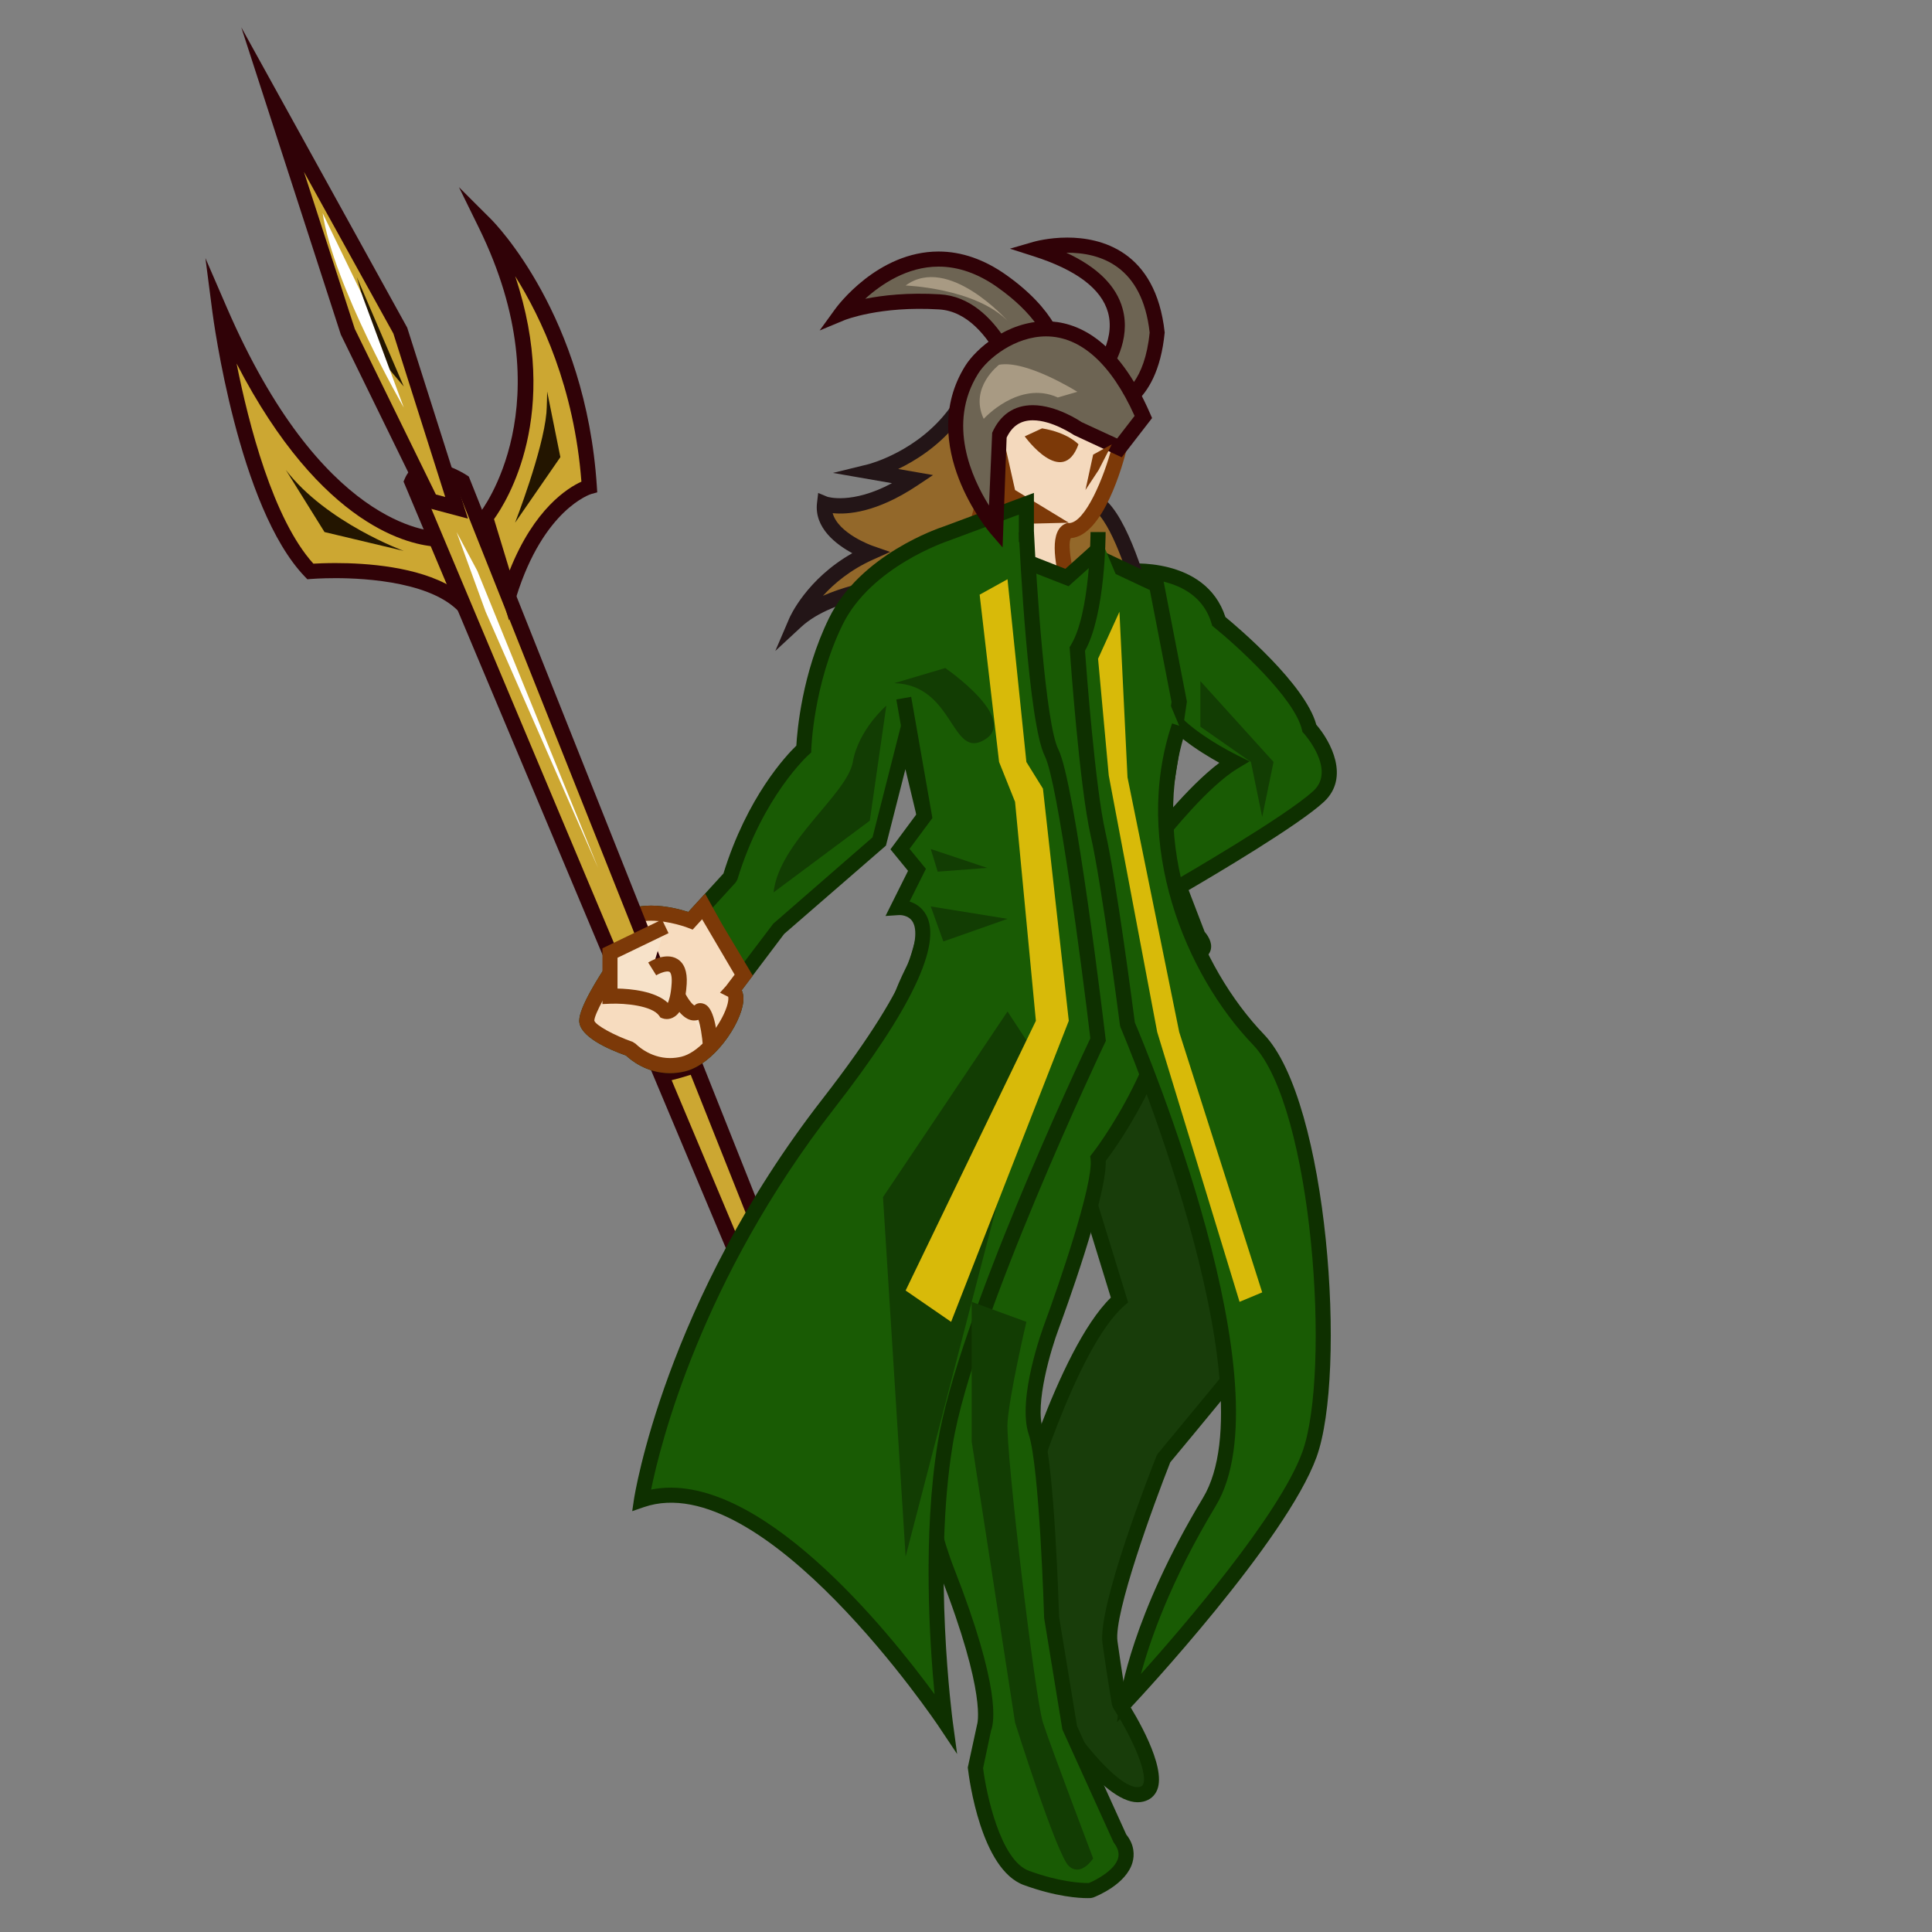 <?xml version="1.0" encoding="utf-8"?>
<!-- Generator: Adobe Illustrator 18.0.0, SVG Export Plug-In . SVG Version: 6.00 Build 0)  -->
<!DOCTYPE svg PUBLIC "-//W3C//DTD SVG 1.1//EN" "http://www.w3.org/Graphics/SVG/1.1/DTD/svg11.dtd">
<svg version="1.1" id="レイヤー_1" xmlns="http://www.w3.org/2000/svg" xmlns:xlink="http://www.w3.org/1999/xlink" x="0px"
	 y="0px" width="64px" height="64px" viewBox="0 0 64 64" style="enable-background:new 0 0 64 64;" xml:space="preserve">
<rect x="0" y="0" width="64" height="64" fill="#808080" stroke="none"/>
<g>
	<g>
		<path style="fill:#CCA732;" d="M23.025,35.291c-0.342,0.12-0.722,0.231-1.123,0.314
			L29.452,53.562L30,52.811L23.025,35.291z"/>
		<path style="fill:#300207;" d="M29.394,54.067L21.554,35.422l0.297-0.062
			c0.356-0.073,0.723-0.176,1.091-0.306l0.227-0.079l7.114,17.871L29.394,54.067z
			 M22.249,35.783l7.262,17.274l0.206-0.283l-6.836-17.171
			C22.668,35.672,22.458,35.732,22.249,35.783z"/>
	</g>
	<g>
		<path style="fill:#183D0A;" d="M37.083,28.125c0,0,4.041,6.394,4.729,8.206
			S43.53,42.125,42.78,43.125s-4.232,5.188-4.232,5.188s-1.945,4.906-1.778,6.094
			S37.083,56.438,37.083,56.438s1.781,2.75,0.729,3s-2.978-2.812-2.978-2.812L33.625,50.562
			c0,0,1.666-5.938,3.458-7.5L34.835,35.75L37.083,28.125z"/>
		<path style="fill:#0E3000;" d="M37.685,59.702c-1.176,0-2.872-2.643-3.062-2.944
			l-0.033-0.084l-1.222-6.121l0.017-0.058c0.066-0.24,1.635-5.775,3.413-7.51
			l-2.224-7.233l0.021-0.072l2.404-8.155l0.295,0.466
			c0.166,0.262,4.062,6.436,4.751,8.251c0.414,1.091,1.881,5.771,0.936,7.033
			c-0.72,0.959-3.872,4.754-4.215,5.166c-0.544,1.377-1.877,5.019-1.748,5.93
			c0.143,1.015,0.27,1.777,0.304,1.974c0.281,0.441,1.326,2.162,1.013,2.944
			c-0.082,0.203-0.242,0.339-0.464,0.392
			C37.811,59.695,37.748,59.702,37.685,59.702z M35.071,56.53
			c0.666,1.05,1.942,2.672,2.613,2.672c0.025,0,0.049-0.003,0.07-0.008
			c0.072-0.018,0.098-0.048,0.115-0.092c0.169-0.421-0.481-1.732-0.997-2.529
			l-0.036-0.093c0,0-0.147-0.848-0.314-2.039c-0.172-1.218,1.592-5.713,1.793-6.221
			l0.04-0.068c0.035-0.042,3.487-4.193,4.225-5.178
			c0.602-0.802-0.191-4.418-1.002-6.555c-0.563-1.485-3.471-6.186-4.412-7.692
			l-2.07,7.021l2.274,7.396l-0.123,0.106c-1.623,1.416-3.188,6.711-3.365,7.322
			L35.071,56.53z"/>
	</g>
	<g>
		<path style="fill:#195B04;" d="M37.35,18.922c0,0,2.463-0.255,3.025,1.662
			c0,0,2.688,2.167,3,3.542c0,0,1.25,1.375,0.312,2.25s-4.624,3-4.624,3L39.688,31
			c0,0,0.41,0.417,0,0.556c-0.41,0.14-1.938-0.696-1.396-3.738
			c0,0,1.458-1.899,2.583-2.578c0,0-2-0.991-2.25-1.803S37.35,18.922,37.35,18.922z"/>
		<path style="fill:#0E3000;" d="M39.588,31.821c-0.249,0-0.641-0.149-0.992-0.568
			c-0.36-0.43-0.91-1.454-0.55-3.479l0.048-0.108
			c0.055-0.071,1.225-1.588,2.298-2.397c-0.624-0.346-1.795-1.072-2.006-1.757
			c-0.248-0.807-1.235-4.371-1.277-4.522l-0.078-0.284l0.294-0.031
			c0,0,2.606-0.268,3.268,1.764c0.406,0.335,2.648,2.229,3.011,3.567
			c0.485,0.562,1.114,1.751,0.256,2.553c-0.837,0.781-3.717,2.479-4.485,2.927
			l0.531,1.382c0.088,0.101,0.262,0.34,0.203,0.587
			c-0.021,0.091-0.094,0.255-0.339,0.339C39.714,31.812,39.653,31.821,39.588,31.821
			z M38.527,27.923c-0.304,1.783,0.151,2.649,0.452,3.009
			c0.258,0.308,0.511,0.389,0.608,0.389c0.014,0,0.021-0.001,0.021-0.001
			c0.009-0.002-0.047-0.089-0.1-0.145l-0.055-0.085l-0.7-1.825l0.185-0.107
			c0.037-0.021,3.673-2.121,4.578-2.966c0.749-0.699-0.315-1.887-0.326-1.899
			l-0.045-0.048l-0.015-0.064c-0.24-1.058-2.184-2.814-2.913-3.402l-0.061-0.049
			l-0.022-0.075c-0.387-1.319-1.818-1.486-2.459-1.493
			c0.25,0.904,0.984,3.541,1.188,4.203c0.158,0.517,1.386,1.288,2.122,1.653
			l0.408,0.203l-0.391,0.235C40.029,26.042,38.76,27.627,38.527,27.923z"/>
	</g>
	<g>
		<path style="fill:#93682A;" d="M27.312,16.688c0,0,1.062,0.438,2.938-0.812l-1.438-0.25
			c0,0,1.746-0.422,2.873-1.992L32.587,15.438c0,0,0.975,3.134,0.225,3.473
			C32.062,19.25,28,19.083,26.375,20.583c0,0,0.625-1.458,2.438-2.271
			C28.812,18.312,27.188,17.75,27.312,16.688z"/>
		<path style="fill:#231517;" d="M25.684,21.562l0.461-1.077
			c0.025-0.058,0.573-1.301,2.089-2.16c-0.526-0.283-1.268-0.834-1.169-1.667
			l0.038-0.328l0.305,0.126l0,0c0,0,0.809,0.264,2.14-0.45l-1.956-0.34
			l1.162-0.285c0.017-0.004,1.673-0.423,2.729-1.895l0.242-0.336l1.087,2.175
			c0.328,1.043,0.963,3.424,0.104,3.812c-0.267,0.121-0.8,0.177-1.538,0.253
			c-1.5,0.156-3.768,0.393-4.833,1.375L25.684,21.562z M27.583,16.999
			c0.189,0.678,1.299,1.073,1.312,1.078l0.594,0.207l-0.574,0.257
			c-0.749,0.336-1.286,0.791-1.653,1.195c1.243-0.548,2.881-0.718,4.063-0.841
			c0.612-0.064,1.191-0.124,1.384-0.211c0.287-0.13,0.115-1.642-0.361-3.171
			l-0.709-1.414c-0.612,0.724-1.332,1.172-1.885,1.437l1.154,0.201l-0.521,0.347
			C29.031,16.988,28.07,17.05,27.583,16.999z"/>
	</g>
	<g>
		<path style="fill:#93682A;" d="M35.688,15c0,0-0.125,1.125,0.688,1.688s1.5,3.25,1.5,3.25l-2.736,3.438
			C35.139,23.375,33.5,16.188,35.688,15z"/>
		<path style="fill:#231517;" d="M35.011,23.938l-0.116-0.507
			c-0.172-0.755-1.614-7.408,0.674-8.65l0.418-0.227l-0.05,0.473
			c-0.002,0.01-0.096,0.986,0.581,1.455c0.864,0.598,1.527,3.109,1.6,3.394
			l0.031,0.121L35.011,23.938z M35.453,15.517c-1.078,1.304-0.584,5.253-0.18,7.288
			l2.328-2.925c-0.216-0.799-0.797-2.591-1.369-2.987
			C35.691,16.518,35.51,15.941,35.453,15.517z"/>
	</g>
	<g>
		<path style="fill:#F4D9BD;" d="M37.083,12.626v2.21c0,0-0.708,2.789-1.688,2.741
			c-0.643,0.266,0.402,3.006,0.402,3.006l-2.812-3.095v-1.945
			c0,0-1.366-2.476,0.964-3.36C36.28,11.3,37.083,12.626,37.083,12.626z"/>
		<path style="fill:#7C3908;" d="M36.503,21.731l-3.768-4.146v-1.98
			c-0.135-0.268-0.632-1.37-0.266-2.366c0.215-0.587,0.683-1.021,1.391-1.289
			c0.561-0.212,1.086-0.32,1.562-0.32c1.335,0,1.854,0.831,1.875,0.867
			l0.036,0.06v2.28c-0.13,0.542-0.785,2.911-1.858,2.989
			c-0.14,0.202,0.062,1.369,0.557,2.669L36.503,21.731z M33.235,17.392l1.945,2.141
			c-0.274-0.963-0.41-1.968,0.119-2.187l0.052-0.021l0.056,0.003
			c0.001,0,0.001,0,0.001,0c0.538,0,1.171-1.523,1.433-2.553l-0.008-2.068
			c-0.117-0.148-0.533-0.576-1.411-0.576c-0.415,0-0.881,0.097-1.384,0.288
			c-0.565,0.214-0.936,0.548-1.099,0.992c-0.333,0.904,0.259,2.003,0.265,2.014
			l0.031,0.056V17.392z"/>
	</g>
	<polygon style="fill:#7C3908;" points="33.096,13.875 33.625,16.232 35.405,17.316 32.104,17.393 	"/>
	<g>
		<path style="fill:#195B04;" d="M34,16.688l-2.688,1c0,0-2.625,0.854-3.625,2.896
			C26.688,22.625,26.625,24.812,26.625,24.812s-1.562,1.375-2.438,4.25L22.875,30.5c0,0-1.438-0.562-2.25,0l-0.25,1.5
			c0,0-0.938,1.375-0.938,1.812S20.875,34.75,20.875,34.75s0.688,0.75,1.75,0.5s2.125-2.188,1.625-2.438l1.562-2.062
			l3.312-2.875L30,24.438l1.062,4.438c0,0-0.438,2.375-0.75,3.125s-2.125,3.25,0.625,11.375c0,0-1.25,4.375,0.438,8.688
			s1.212,5.188,1.212,5.188L32.312,58.562c0,0,0.375,3.168,1.688,3.646S36.125,62.625,36.125,62.625
			s1.791-0.688,0.958-1.75L35.438,57.25l-0.603-3.688c0,0-0.145-5-0.52-6.125s0.52-3.5,0.52-3.5
			S36.5,39.438,36.375,38.375c0,0,2.75-3.438,2.688-7.375c0,0-1.125-1.75-0.812-3s0.813-4.75,0.813-4.75L38.312,19.375
			l-2.125-1l-0.843,0.757L34,18.605V16.688z"/>
		<path style="fill:#0E3000;" d="M36.023,62.878c-0.276,0-1.035-0.043-2.109-0.434
			c-1.416-0.517-1.81-3.513-1.85-3.853l-0.005-0.04l0.308-1.421l0,0
			c-0.001,0,0.345-0.965-1.226-4.978c-1.597-4.081-0.63-8.146-0.466-8.771
			c-2.526-7.506-1.194-10.24-0.691-11.272c0.04-0.081,0.073-0.149,0.097-0.207
			c0.274-0.657,0.66-2.673,0.726-3.022l-0.814-3.401l-0.645,2.533l-3.372,2.926
			l-1.406,1.864c0.045,0.093,0.07,0.222,0.05,0.396
			c-0.087,0.746-0.99,2.071-1.938,2.294c-0.163,0.038-0.327,0.058-0.489,0.058
			c-0.773,0-1.298-0.436-1.455-0.584C20.135,34.752,19.188,34.332,19.188,33.812
			c0-0.458,0.69-1.523,0.95-1.908l0.259-1.55l0.087-0.06
			C20.765,30.099,21.13,30,21.569,30c0.505,0,0.988,0.131,1.232,0.21l1.164-1.274
			c0.785-2.537,2.078-3.91,2.415-4.236c0.026-0.471,0.184-2.391,1.083-4.226
			c1.035-2.112,3.661-2.988,3.772-3.024L34.25,16.328v2.107l1.042,0.408l0.852-0.765
			l2.391,1.125l0.783,4.041l-0.007,0.042c-0.021,0.143-0.506,3.527-0.818,4.775
			c-0.282,1.132,0.77,2.788,0.78,2.804l0.039,0.06L39.312,30.996
			c0.059,3.702-2.264,6.911-2.682,7.458c0.03,1.23-1.395,5.118-1.562,5.57
			c-0.24,0.639-0.802,2.481-0.518,3.334c0.382,1.146,0.527,5.991,0.533,6.197
			l0.594,3.621l1.632,3.595c0.279,0.345,0.271,0.694,0.208,0.918
			c-0.2,0.727-1.191,1.126-1.304,1.169l-0.07,0.016
			C36.145,62.874,36.103,62.878,36.023,62.878z M32.566,58.573
			c0.109,0.868,0.578,3.058,1.52,3.4c0.999,0.364,1.688,0.404,1.938,0.404
			l0.05-0.001c0.264-0.11,0.856-0.43,0.964-0.821
			c0.046-0.166-0.004-0.339-0.15-0.526l-1.696-3.739l-0.603-3.688
			c-0.004-0.082-0.151-5.009-0.511-6.086c-0.398-1.195,0.486-3.567,0.523-3.667
			c0.457-1.235,1.623-4.623,1.526-5.445l-0.013-0.104l0.065-0.082
			c0.026-0.033,2.661-3.376,2.634-7.146c-0.205-0.337-1.11-1.917-0.806-3.133
			c0.287-1.15,0.745-4.285,0.802-4.684l-0.719-3.708l-1.859-0.875l-0.834,0.749
			L33.75,18.776v-1.729l-2.35,0.875c-0.035,0.012-2.547,0.852-3.488,2.771
			c-0.965,1.97-1.037,4.105-1.037,4.126l-0.003,0.108L26.791,25
			c-0.015,0.013-1.522,1.371-2.364,4.135l-0.055,0.096l-1.428,1.564l-0.16-0.062
			C22.778,30.73,22.178,30.5,21.569,30.5c-0.289,0-0.529,0.051-0.716,0.153
			l-0.271,1.488C20.151,32.771,19.688,33.59,19.688,33.812
			c0.041,0.146,0.646,0.484,1.27,0.701l0.102,0.066
			c0.004,0.005,0.448,0.471,1.135,0.471c0.124,0,0.249-0.015,0.375-0.044
			c0.546-0.129,1.134-0.825,1.41-1.416c0.171-0.367,0.155-0.545,0.141-0.572
			l-0.269-0.134l0.201-0.223l1.562-2.062l3.289-2.861l1.105-4.343l1.311,5.473
			l-0.009,0.052c-0.018,0.098-0.446,2.41-0.765,3.176
			c-0.027,0.065-0.064,0.142-0.109,0.233c-0.479,0.985-1.753,3.599,0.74,10.965
			l0.025,0.073l-0.021,0.075c-0.012,0.043-1.206,4.349,0.43,8.528
			c1.542,3.94,1.325,5.091,1.219,5.355L32.566,58.573z"/>
	</g>
	<g>
		<path style="fill:#195B04;" d="M34,17.625c0,0,0.295,6.25,0.835,7.312C35.375,26,36.375,34.438,36.375,34.438
			S32,43.625,31.312,47.812s0,9.25,0,9.25s-5.875-8.812-10.062-7.375c0,0,0.938-6.375,6.188-13.125s2.312-6.5,2.312-6.5
			l0.625-1.25l-0.562-0.688l0.809-1.092L29.938,23.125"/>
		<path style="fill:#0E3000;" d="M31.706,58.104l-0.602-0.902
			c-0.057-0.087-5.811-8.634-9.773-7.277l-0.388,0.134l0.06-0.406
			c0.01-0.064,1.008-6.519,6.238-13.242c3.279-4.216,3.193-5.5,3.004-5.855
			c-0.139-0.261-0.46-0.246-0.475-0.242l-0.436,0.029l0.746-1.495l-0.583-0.713
			l0.861-1.162l-0.666-3.803l0.492-0.086l0.703,4.014l-0.757,1.021l0.542,0.662
			l-0.542,1.084c0.192,0.06,0.41,0.186,0.552,0.447
			c0.528,0.972-0.497,3.127-3.046,6.405c-4.422,5.686-5.77,11.161-6.067,12.627
			c3.519-0.707,7.856,4.685,9.39,6.782c-0.162-1.687-0.398-5.271,0.108-8.353
			c0.663-4.036,4.627-12.479,5.052-13.377c-0.284-2.388-1.084-8.514-1.506-9.345
			c-0.549-1.079-0.832-6.769-0.862-7.414l0.5-0.023
			c0.081,1.724,0.385,6.379,0.808,7.211c0.554,1.09,1.524,9.237,1.565,9.584
			l0.009,0.071l-0.031,0.065c-0.044,0.092-4.368,9.203-5.042,13.308
			c-0.673,4.102-0.006,9.126,0.001,9.177L31.706,58.104z"/>
	</g>
	<path style="fill:#123D03;" d="M34,43.788c0,0-0.562,2.399-0.625,3.337s0.911,9.125,1.174,9.938
		c0.263,0.812,1.663,4.5,1.663,4.5s-0.401,0.625-0.807,0.25C35,61.438,33.625,57.062,33.625,57.062
		L32.188,47.75v-4.625L34,43.788z"/>
	<g>
		<g>
			<path style="fill:#F7DCBF;" d="M20.875,34.75c0,0,0.688,0.75,1.75,0.5s2.125-2.188,1.625-2.438l0.386-0.51l-0.928-1.553
				l-0.401-0.723L22.875,30.5c0,0-1.438-0.562-2.25,0l-0.25,1.5c0,0-0.938,1.375-0.938,1.812
				S20.875,34.75,20.875,34.75z"/>
			<path style="fill:#7C3908;" d="M22.194,35.551c-0,0-0,0-0,0
				c-0.773,0-1.298-0.436-1.455-0.584C20.135,34.752,19.188,34.332,19.188,33.812
				c0-0.458,0.69-1.523,0.95-1.908l0.259-1.55l0.087-0.06
				C20.765,30.099,21.13,30,21.569,30c0.505,0,0.988,0.131,1.232,0.21l0.556-0.608
				l0.57,1.027L24.938,32.319l-0.367,0.484c0.044,0.093,0.07,0.221,0.049,0.396
				c-0.087,0.746-0.99,2.071-1.938,2.294
				C22.52,35.531,22.355,35.551,22.194,35.551z M20.853,30.653l-0.271,1.488
				C20.151,32.771,19.688,33.59,19.688,33.812c0.041,0.146,0.646,0.484,1.27,0.701
				l0.102,0.066c0.004,0.005,0.448,0.471,1.135,0.471h0
				c0.123,0,0.249-0.015,0.374-0.044c0.546-0.129,1.134-0.825,1.41-1.416
				c0.171-0.367,0.155-0.545,0.141-0.572l-0.269-0.134l0.201-0.223l0.284-0.375
				l-1.078-1.834l-0.313,0.343l-0.16-0.062C22.778,30.73,22.178,30.5,21.569,30.5
				C21.28,30.5,21.04,30.551,20.853,30.653z"/>
		</g>
	</g>
	<g>
		<path style="fill:#195B04;" d="M36.375,17.625c0,0,0,2.75-0.688,3.875c0,0,0.314,4.489,0.688,6.125
			s0.975,6.312,0.975,6.312S42.438,45.812,40.062,49.75s-2.713,6.562-2.713,6.562
			S42.375,50.938,43.375,48.188s0.355-11.625-1.688-13.75s-4-6.312-2.624-10.393"/>
		<path style="fill:#0E3000;" d="M37.003,57.05l0.099-0.77
			c0.015-0.109,0.372-2.722,2.747-6.659c2.281-3.783-2.679-15.468-2.729-15.585
			l-0.019-0.066c-0.006-0.047-0.604-4.684-0.971-6.289
			c-0.373-1.636-0.68-5.979-0.692-6.163l-0.006-0.08l0.042-0.068
			C36.117,20.317,36.125,17.652,36.125,17.625h0.5c0,0.113-0.008,2.728-0.683,3.934
			c0.044,0.599,0.338,4.528,0.677,6.01c0.358,1.573,0.914,5.84,0.974,6.302
			c0.353,0.828,5.059,12.071,2.684,16.008c-1.516,2.513-2.193,4.496-2.481,5.573
			c1.373-1.534,4.584-5.256,5.345-7.35c0.952-2.616,0.354-11.425-1.633-13.492
			c-2.235-2.325-4.028-6.649-2.681-10.646l0.475,0.16
			c-1.281,3.799,0.433,7.919,2.567,10.14c2.13,2.215,2.752,11.23,1.742,14.008
			c-1.006,2.767-5.871,7.99-6.078,8.211L37.003,57.05z"/>
	</g>
	<g>
		<path style="fill:#6D6453;" d="M27.875,10.375c0,0,2.312-3.188,5.312-1.062S34.835,13.5,34.835,13.5H34
			c0,0-0.812-3.375-2.875-3.5S27.875,10.375,27.875,10.375z"/>
		<path style="fill:#300207;" d="M34.97,13.75h-1.166l-0.047-0.191
			c-0.008-0.032-0.794-3.197-2.647-3.309c-1.967-0.12-3.128,0.352-3.138,0.356
			l-0.82,0.341l0.521-0.719c0.056-0.077,1.398-1.896,3.419-1.896
			c0.759,0,1.513,0.261,2.24,0.776c3.16,2.239,1.727,4.506,1.712,4.529
			L34.97,13.75z M34.191,13.25H34.688c0.213-0.436,0.753-2.036-1.645-3.733
			C32.402,9.062,31.745,8.832,31.092,8.832c-1.042,0-1.901,0.585-2.432,1.066
			c0.573-0.114,1.411-0.213,2.48-0.148C33.087,9.869,33.978,12.502,34.191,13.25z"/>
	</g>
	<g>
		<path style="fill:#6D6453;" d="M34.315,8.25c0,0,3.603-1.043,4.019,2.791
			C38.101,13.383,36.75,13.5,36.75,13.5l-0.426-1C36.324,12.5,38.817,9.688,34.315,8.25z"/>
		<path style="fill:#300207;" d="M36.591,13.765l-0.559-1.312l0.104-0.119
			c0.009-0.01,0.847-0.978,0.569-1.982c-0.218-0.783-1.048-1.411-2.468-1.864
			l-0.782-0.25l0.789-0.229c0.02-0.005,0.488-0.139,1.114-0.139
			c1.076,0,2.927,0.408,3.224,3.144c-0.251,2.571-1.748,2.729-1.812,2.735
			L36.591,13.765z M36.613,12.54l0.283,0.666
			c0.329-0.125,1.028-0.577,1.188-2.189c-0.244-2.201-1.625-2.654-2.761-2.646
			c1.031,0.478,1.657,1.099,1.864,1.852C37.474,11.261,36.865,12.206,36.613,12.54z
			"/>
	</g>
	<g>
		<path style="fill:#6D6453;" d="M32.188,12.25c0.668-1.07,3.688-3.062,5.688,1.562l-0.792,1.024
			L35.688,14.188c0,0-1.904-1.312-2.591,0.25l-0.111,3.051
			C32.985,17.489,30.627,14.75,32.188,12.25z"/>
		<path style="fill:#300207;" d="M33.212,18.135l-0.416-0.483
			c-0.025-0.029-2.459-2.909-0.82-5.534c0.356-0.57,1.397-1.475,2.677-1.475
			c0.969,0,2.354,0.533,3.452,3.071l0.059,0.135l-1.005,1.299l-1.576-0.733
			c-0.043-0.025-0.731-0.492-1.37-0.492c-0.399,0-0.684,0.188-0.867,0.574
			L33.212,18.135z M34.652,11.143c-1.021,0-1.932,0.725-2.253,1.24
			c-1.035,1.659-0.202,3.463,0.363,4.363l0.105-2.409
			c0.263-0.599,0.728-0.915,1.344-0.915c0.796,0,1.584,0.537,1.617,0.56
			l1.178,0.544l0.579-0.749C36.811,12.053,35.798,11.143,34.652,11.143z"/>
	</g>
	<path style="fill:#A89A83;" d="M30,9.458c0,0,2.292,0.083,3.375,1.167
		C33.375,10.625,31.417,8.417,30,9.458z"/>
	<path style="fill:#A89A83;" d="M33.096,12.083c0,0-1,0.753-0.509,1.792
		c0,0,1.163-1.292,2.455-0.708L35.688,12.979C35.688,12.979,34.005,11.917,33.096,12.083z
		"/>
	<g>
		<path style="fill:#CCA732;" d="M7.281,10.281c0,0,0.827,6.393,2.998,8.649
			c0,0,3.991-0.34,5.252,1.334l-0.877-2.403C14.654,17.862,10.688,18.156,7.281,10.281z"/>
		<path style="fill:#300207;" d="M16.342,21.756l-1.01-1.341
			c-0.859-1.14-3.234-1.263-4.216-1.263c-0.487,0-0.81,0.027-0.815,0.027
			l-0.119,0.01l-0.083-0.086c-2.203-2.29-3.032-8.526-3.066-8.79l-0.228-1.762
			l0.706,1.631c3.124,7.223,6.691,7.431,7.087,7.431h0.175l0.116,0.163
			L16.342,21.756z M11.116,18.652c1.037,0,2.719,0.119,3.852,0.796l-0.489-1.338
			c-0.849-0.043-3.82-0.608-6.642-6.068c0.399,2.002,1.208,5.154,2.544,6.63
			C10.524,18.664,10.784,18.652,11.116,18.652z"/>
	</g>
	<g>
		<path style="fill:#CCA732;" d="M21.606,31.725l-6.279-15.771c0,0-1.317-0.868-1.688,0
			l6.989,16.623L21.606,31.725z"/>
		<path style="fill:#300207;" d="M20.533,32.993L13.368,15.953l0.042-0.098
			c0.148-0.347,0.443-0.538,0.832-0.538c0.568,0,1.197,0.41,1.223,0.427
			l0.065,0.043l6.374,16.009L20.533,32.993z M13.916,15.966l6.809,16.195
			l0.583-0.508l-6.183-15.53C14.843,15.956,14.126,15.658,13.916,15.966z"/>
	</g>
	<g>
		<path style="fill:#CCA732;" d="M16.864,19.699l-0.775-2.551c0,0,2.974-3.647,0-9.71
			c0,0,3.068,3.062,3.433,8.685C19.521,16.123,17.834,16.583,16.864,19.699z"/>
		<path style="fill:#300207;" d="M16.861,20.549l-1.05-3.456l0.084-0.104
			c0.028-0.035,2.832-3.608-0.031-9.442l-0.661-1.347l1.062,1.06
			c0.128,0.127,3.139,3.194,3.506,8.846l0.013,0.204l-0.197,0.054
			c-0.014,0.004-1.575,0.486-2.485,3.409L16.861,20.549z M16.365,17.197
			l0.517,1.7c0.813-2.05,1.929-2.738,2.378-2.941
			c-0.238-3.114-1.323-5.418-2.194-6.807C18.596,13.726,16.792,16.604,16.365,17.197
			z"/>
	</g>
	<g>
		<polygon style="fill:#CCA732;" points="14.265,16.593 11.515,10.974 9.031,3.302 13.27,10.974 
			15.125,16.821 		"/>
		<path style="fill:#300207;" d="M15.501,17.18l-1.411-0.375l-2.8-5.722L7.993,0.905
			l5.496,9.948L15.501,17.18z M14.439,16.38l0.31,0.083L13.031,11.049
			l-2.963-5.357l1.685,5.204L14.439,16.38z"/>
	</g>
	<polygon style="fill:#123D03;" points="33.375,33.508 29.25,39.657 30,51.562 34.315,34.938 	"/>
	<path style="fill:#231500;" d="M9.469,15.568L10.75,17.625l2.625,0.625C13.375,18.25,10.812,17.316,9.469,15.568z
		"/>
	<path style="fill:#231500;" d="M17.062,17.316c0,0,0.925-2.373,1.039-3.639
		C18.117,13.497,18.125,12.97,18.125,12.97l0.438,2.173L17.062,17.316z"/>
	<polygon style="fill:#231500;" points="13.375,12.803 11.82,9.179 12.598,11.88 	"/>
	<path style="fill:#FFFFFF;" d="M10.688,7.062l1.291,2.668L13.375,13.5C13.375,13.5,11.062,9.5,10.688,7.062z"/>
	<polygon style="fill:#FFFFFF;" points="15.125,17.625 15.812,18.911 19.812,28.75 16.088,20.265 	"/>
	<g>
		<path style="fill:#F7E2C9;" d="M22.037,30.688l-1.832,0.883V33c0,0,1.431-0.062,1.832,0.5
			c0,0,0.4,0.154,0.463-0.923c0.062-1.077-0.894-0.479-0.894-0.479"/>
		<path style="fill:#7C3908;" d="M22.088,33.758c-0.054,0-0.102-0.01-0.141-0.024l-0.07-0.027
			l-0.043-0.062c-0.233-0.328-1.118-0.416-1.617-0.395l-0.261,0.011v-1.847
			l1.973-0.952l0.217,0.45l-1.69,0.815v1.02
			c0.429,0.009,1.249,0.08,1.669,0.475c0.026-0.069,0.101-0.243,0.125-0.66
			c0.013-0.232-0.03-0.343-0.07-0.367c-0.081-0.048-0.316,0.035-0.442,0.114
			l-0.265-0.424c0.058-0.036,0.577-0.349,0.961-0.12
			c0.232,0.138,0.338,0.416,0.314,0.826c-0.034,0.578-0.166,0.935-0.405,1.089
			C22.256,33.737,22.167,33.758,22.088,33.758z"/>
	</g>
	<g>
		<path style="fill:#F7E2C9;" d="M23.536,34.661c0,0-0.099-1.396-0.411-1.153
			c-0.312,0.242-0.674-0.537-0.674-0.537"/>
		<path style="fill:#7C3908;" d="M23.287,34.679c-0.025-0.353-0.089-0.721-0.15-0.896
			c-0.08,0.025-0.165,0.029-0.248,0.009c-0.347-0.084-0.596-0.568-0.664-0.715
			l0.453-0.21c0.094,0.201,0.257,0.419,0.329,0.44
			c0.076-0.082,0.207-0.099,0.327-0.047c0.09,0.041,0.366,0.164,0.452,1.385
			L23.287,34.679z"/>
	</g>
	<polygon style="fill:#D8BA09;" points="32.452,19.699 33.375,19.188 34,25.241 34.549,26.125 
		35.405,33.816 31.507,43.788 30,42.75 34.315,33.816 33.625,26.562 33.096,25.241 	"/>
	<polygon style="fill:#D8BA09;" points="37.083,20.265 36.375,21.822 36.729,25.688 38.334,34.188 
		41.062,43.125 41.812,42.812 39.063,34.188 37.35,25.75 	"/>
	<path style="fill:#123D03;" d="M25.625,29.562l3.188-2.375l0.548-3.812c0,0-0.923,0.794-1.11,1.866
		S25.808,27.886,25.625,29.562z"/>
	<polygon style="fill:#123D03;" points="39.763,24.072 39.763,22.562 42.188,25.241 41.812,27.062 
		41.438,25.241 	"/>
	<polygon style="fill:#123D03;" points="30.833,30.027 33.375,30.438 31.25,31.188 	"/>
	<polygon style="fill:#123D03;" points="30.833,28.125 31.062,28.875 32.703,28.75 	"/>
	<path style="fill:#123D03;" d="M29.625,22.63l1.688-0.5c0,0,2.441,1.673,1.314,2.368
		C31.5,25.193,31.625,22.693,29.625,22.63z"/>
	<polygon style="fill:#7C3908;" points="36.831,14.719 36.212,15.06 35.957,16.232 36.395,15.568 
			"/>
	<path style="fill:#7C3908;" d="M35.726,14.719c0,0-0.345-0.388-1.206-0.529L33.945,14.455
		C33.945,14.455,35.193,16.188,35.726,14.719z"/>
</g>
<g>
</g>
<g>
</g>
<g>
</g>
<g>
</g>
<g>
</g>
<g>
</g>
</svg>
